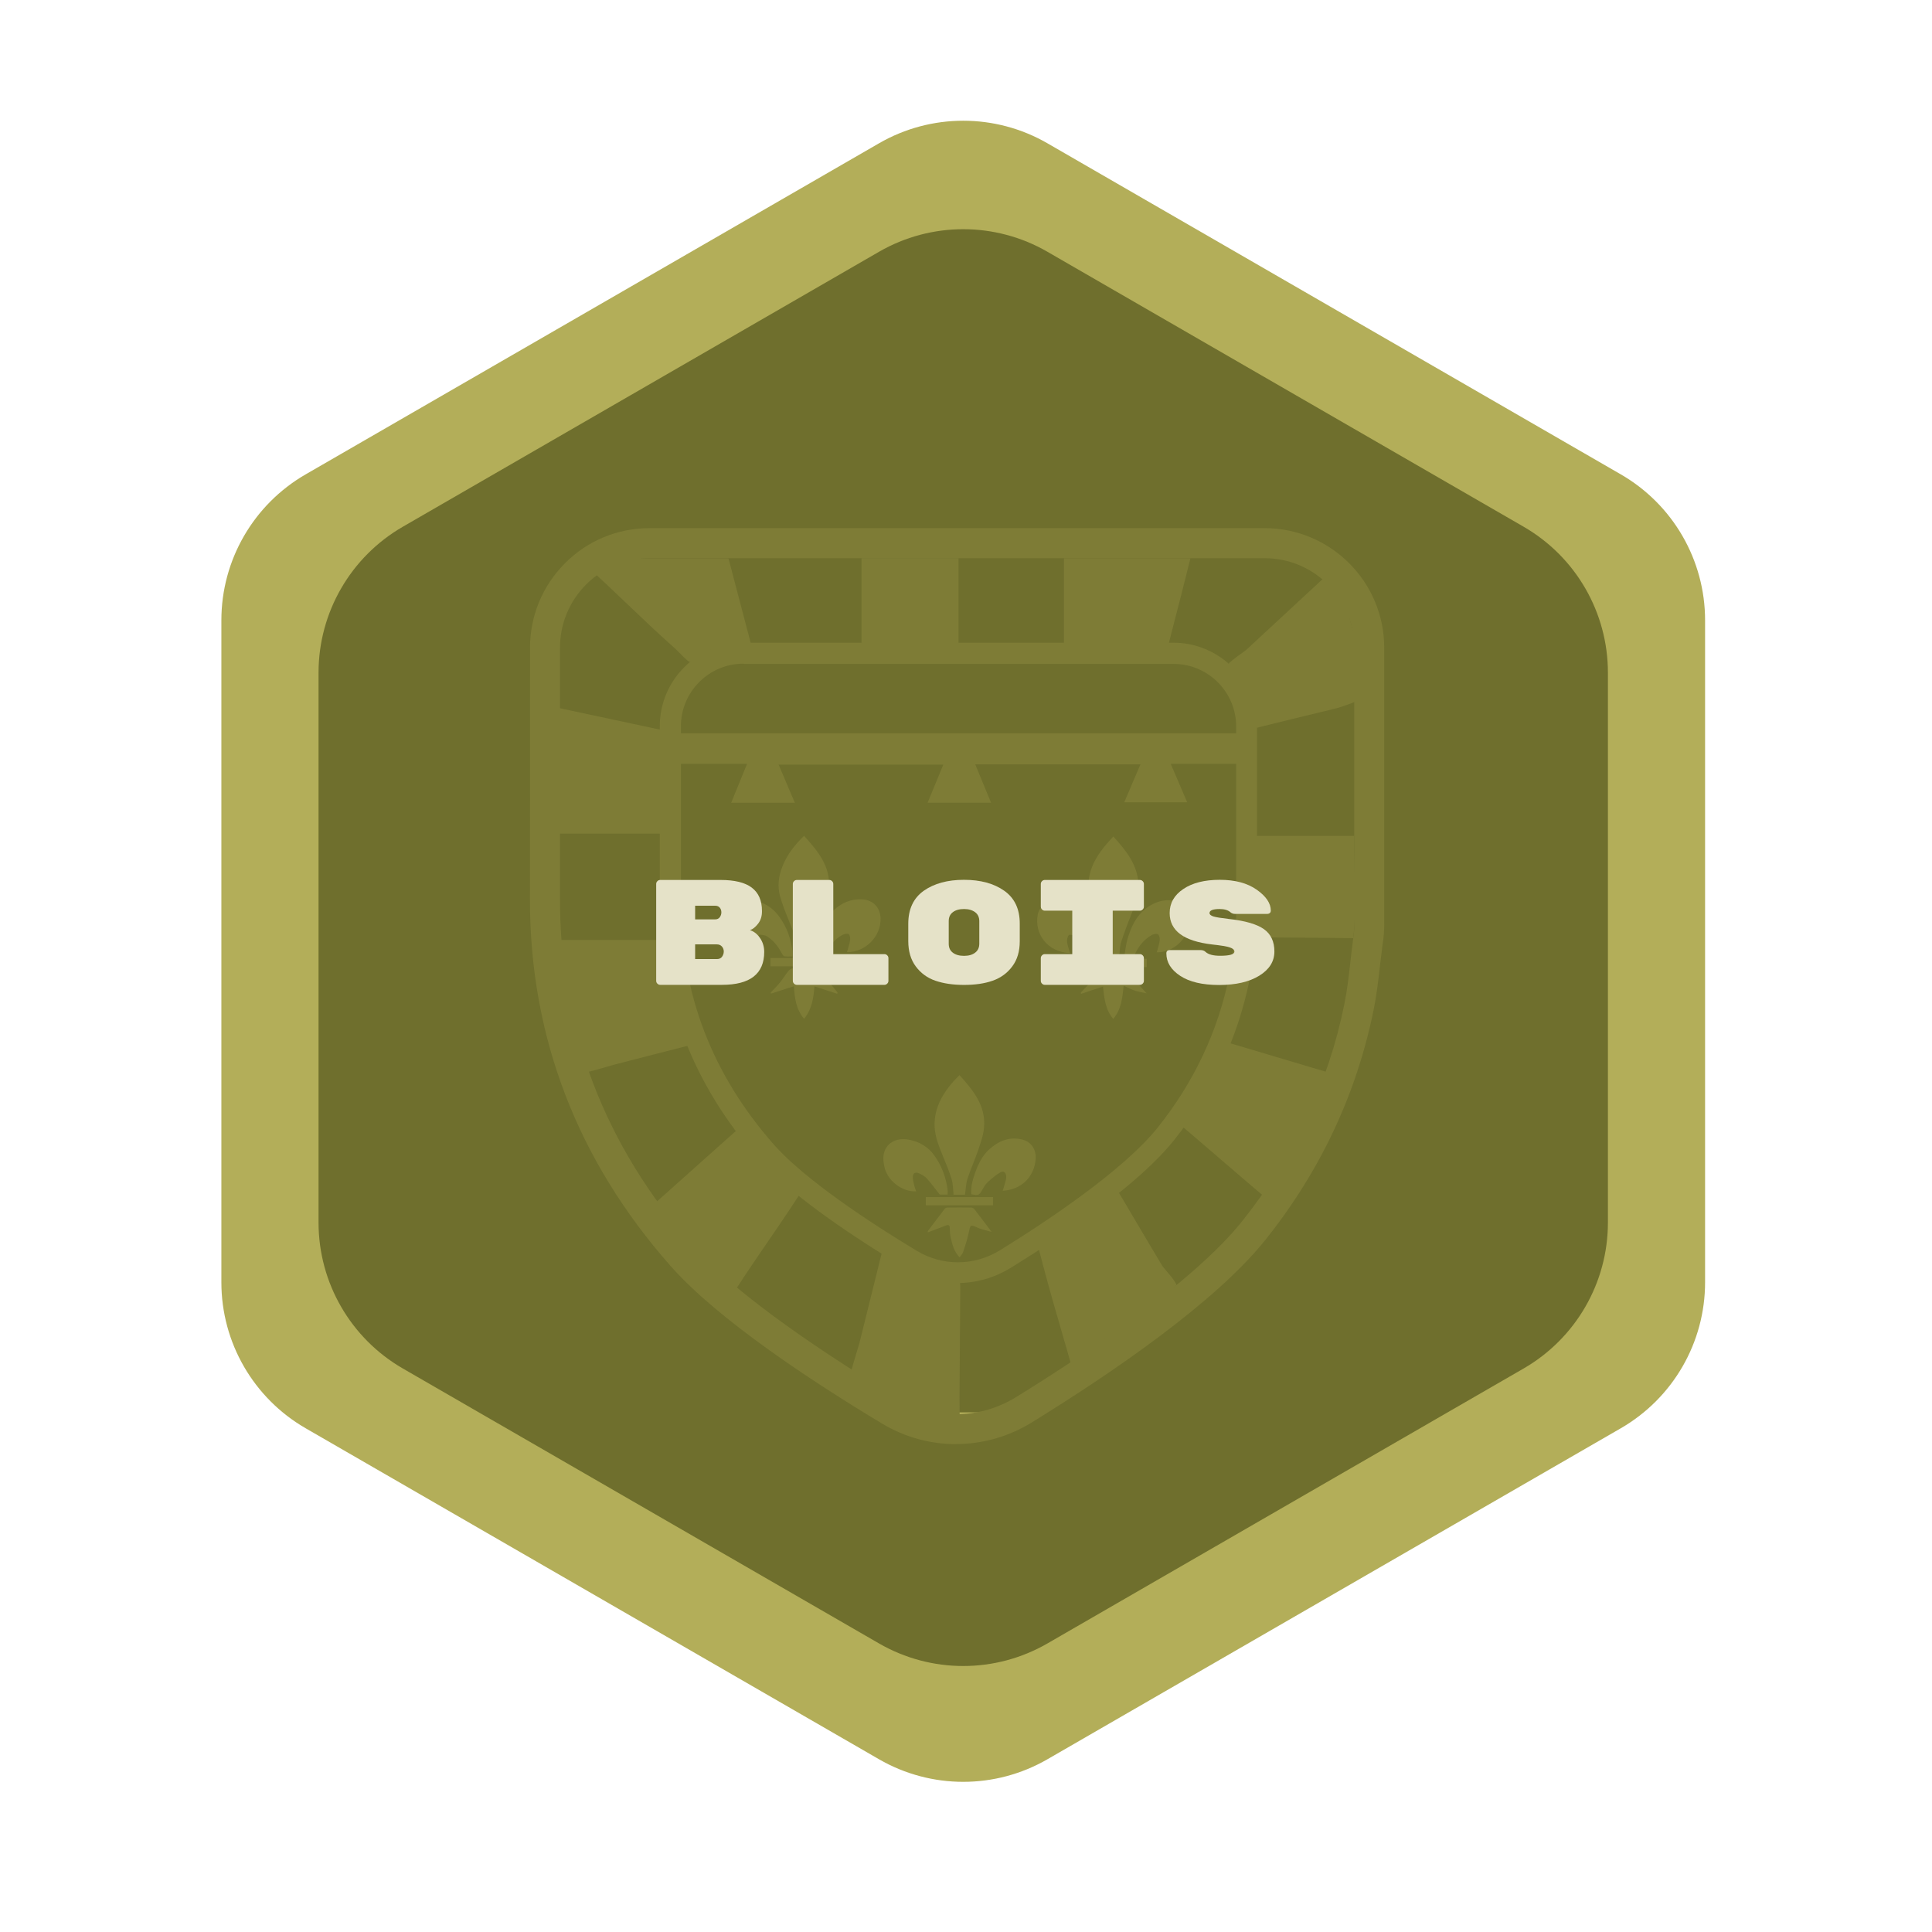 <?xml version="1.0" encoding="UTF-8"?><svg id="a" xmlns="http://www.w3.org/2000/svg" viewBox="0 0 257.89 257.88"><defs><style>.ab{fill:#b3ae59;}.ac,.ad{fill:#6f6f2d;}.ad{stroke:#b3ae59;stroke-miterlimit:10;}.ae{fill:#e5e2c8;}.af{fill:#7e7c36;}</style></defs><g id="e"><rect class="ad" x="60.28" y="58.31" width="138.72" height="130.72"/><path class="af" d="M97.6,107.16c.72-1.76,1.4-3.44,2.12-5.2h-9.25v-4.07h75.6v4.07h-9.8c.75,1.75,1.46,3.4,2.2,5.13h-8.4c.71-1.67,1.42-3.35,2.16-5.06h-22.05c.72,1.74,1.4,3.4,2.11,5.12h-8.47c.7-1.7,1.39-3.36,2.1-5.09h-21.99c.72,1.7,1.43,3.37,2.17,5.1h-8.48Z"/><path class="af" d="M72.92,125.47h17.82c.49,4.62,1.59,9.13,3.39,13.53-1.11,.28-2.17,.56-3.24,.83-3.01,.77-6.03,1.53-9.04,2.32-.44,.12-4.7,1.45-4.85,1.07-1.57-4.15-3.17-9.58-3.83-13.97-.17-1.14-.09-2.55-.26-3.78Z"/><path class="af" d="M90.47,111.27h-17.87c0-5.43-.47-11.85-.47-17.29,4.49,.97,13.86,2.95,18.34,3.92v13.37Z"/><path class="af" d="M166.07,97.53c0-3.41-2.06-5.57-2.04-8.94,0-.21,2.16-1.69,2.31-1.83,4.12-3.83,8.26-7.66,12.39-11.48,.08-.07,.16-.13,.31-.25,.01,.25,.03,.42,.03,.6,0,6.04,3.09,11.21,3.1,17.24,0,.46-3.21,1.53-3.68,1.65-4.08,.98-8.16,1.99-12.23,2.99-.05,.01-.11,0-.19,0Z"/><path class="af" d="M148.77,158.22c.71,1.2,1.39,2.34,2.06,3.48,1.44,2.43,2.87,4.86,4.32,7.28,.18,.29,2.12,2.35,1.83,2.61-3.98,3.54-6.13,6.31-10.63,9.16-.08,.05-3.04,2.16-3.15,2.21-.71-2.63-2.54-8.79-3.25-11.4-.45-1.67-.91-3.34-1.34-5.02-.04-.16,.02-.46,.13-.54,3.53-2.31,6.87-4.85,10.02-7.79Z"/><path class="af" d="M142.02,86.57v-12.05h16.88c-.42,1.67-.82,3.32-1.24,4.95-.57,2.24-1.17,4.49-1.73,6.73-.07,.28-.17,.4-.47,.4-4.4,0-8.79,0-13.19,0-.05,0-.11-.02-.25-.04Z"/><path class="af" d="M178.56,143.51c-2.12,5.42-5.62,12.11-9.06,16.83-3.24-2.67-9.62-8.28-12.88-10.97,2.37-3.32,4.34-6.83,5.89-10.61,4.07,1.18,11.97,3.58,16.06,4.76Z"/><path class="af" d="M128.1,190.19c-1.21-.54-5.54-.83-6.68-1.42-3.18-1.67-4.87-2.4-8.03-4.1-.34-.18,1.22-4.96,1.31-5.32,1.07-4.29,2.13-8.58,3.19-12.86,.03-.1,.07-.2,.13-.35,.56,.34,1.07,.7,1.62,.99,2.71,1.42,5.59,2.45,8.31,3.84,.26,.13,.23,.61,.23,.93-.04,4.87-.07,9.75-.1,14.62,0,.07,.05,6.41,.02,3.69Z"/><path class="af" d="M97.24,74.53c1.05,4.02,2.11,8.03,3.18,12.11-.26,.01-.43,.03-.61,.03-2.84,0-4.85,1.73-7.69,1.71-.28,0-1.74-1.58-1.95-1.76-4.27-3.78-8.25-7.85-12.51-11.65-.13-.12-.25-.25-.44-.43h20.02Z"/><path class="af" d="M97.18,173.79c-3.95-3.54-8.57-7.2-11.74-11.43,3.26-2.84,11.23-10.05,14.53-12.92,2.27,3.12,4.8,5.97,7.61,8.61-2.25,3.82-8.12,11.86-10.4,15.74Z"/><path class="af" d="M165.99,111.58c4.45,0,10.42,0,14.78,0-.06,4.56,.36,9.03-.13,13.65-4.3-.07-10.45-.07-14.65-.14v-13.49Z"/><path class="af" d="M115,74.51h12.95v12.1h-12.95v-12.1Z"/><path class="af" d="M108.13,127.64h-1.64c-.02-.38-.04-.74-.07-1.1-.09-1.2-.56-2.28-1.01-3.37-.46-1.14-.93-2.29-1.27-3.47-.4-1.39-.22-2.78,.33-4.12,.63-1.55,1.63-2.82,2.86-4.01,1.85,2.05,3.59,4.12,3.31,7.06-.1,1.06-.5,2.1-.84,3.13-.47,1.43-1.04,2.83-1.5,4.26-.16,.49-.12,1.05-.18,1.61Z"/><path class="af" d="M149.38,127.65h-1.55c-.06-.6-.02-1.19-.19-1.72-.36-1.16-.78-2.3-1.23-3.42-.51-1.29-1.07-2.56-1.12-3.97-.09-2.13,.81-3.9,2.11-5.51,.37-.46,.78-.88,1.21-1.37,1.71,1.88,3.25,3.77,3.36,6.4,.05,1.28-.36,2.47-.82,3.64-.53,1.33-1.05,2.67-1.49,4.03-.19,.58-.18,1.23-.27,1.91Z"/><path class="af" d="M128.08,143.51c1.83,2.04,3.54,4.09,3.27,7.02-.09,1.03-.46,2.04-.79,3.03-.43,1.27-1,2.49-1.41,3.77-.22,.67-.23,1.41-.34,2.15h-1.52c-.08-.7-.07-1.41-.26-2.07-.33-1.09-.78-2.14-1.21-3.2-.49-1.21-.99-2.42-1.06-3.75-.07-1.37,.25-2.63,.89-3.83,.63-1.16,1.44-2.17,2.43-3.12Z"/><path class="af" d="M113.05,127.11c.15-.54,.34-1.05,.42-1.57,.04-.28,0-.71-.18-.84-.17-.13-.61-.03-.85,.1-.95,.52-1.65,1.32-2.08,2.3-.22,.52-.5,.65-.98,.58-.16-.02-.33-.02-.62-.03,.13-.75,.19-1.48,.38-2.18,.4-1.5,1-2.9,2.16-3.99,1.06-.98,2.31-1.51,3.78-1.43,1.44,.08,2.4,1.05,2.46,2.49,.1,2.42-2,4.58-4.48,4.56Z"/><path class="af" d="M105.79,127.67c-.38,0-.73,.03-1.07-.02-.13-.02-.27-.21-.34-.35-.49-.96-1.13-1.78-2.05-2.34-.27-.16-.65-.15-.98-.21-.06,.35-.21,.7-.17,1.04,.06,.47,.26,.92,.43,1.49-.45-.1-.84-.15-1.21-.26-2.08-.63-3.27-2.21-3.25-4.29,.01-1.5,.97-2.5,2.49-2.55,1.89-.06,3.37,.76,4.44,2.27,.97,1.36,1.52,2.9,1.7,4.57,.02,.2,0,.4,0,.66Z"/><path class="af" d="M154.41,127.12c.14-.53,.32-1.05,.39-1.58,.04-.27-.04-.7-.23-.83-.18-.12-.61-.02-.85,.11-1.12,.65-1.86,1.64-2.35,2.84h-1.3c.14-.77,.21-1.52,.41-2.23,.46-1.61,1.13-3.13,2.51-4.19,.92-.7,1.95-1.1,3.12-1.08,1.71,.03,2.66,1,2.64,2.71-.03,2.33-2.03,4.28-4.35,4.25Z"/><path class="af" d="M147.12,127.69c-.41,0-.76,.03-1.1-.02-.13-.02-.27-.2-.35-.34-.52-.98-1.18-1.83-2.16-2.38-.24-.14-.74-.24-.84-.13-.19,.22-.27,.63-.23,.93,.06,.5,.26,.99,.4,1.48-3.04-.14-4.8-2.58-4.32-5.14,.19-1.01,1.08-1.71,2.18-1.82,1.36-.13,2.57,.26,3.6,1.13,1.91,1.62,2.56,3.82,2.82,6.28Z"/><path class="af" d="M129.65,159.41c-.07-.93,.15-1.82,.45-2.68,.43-1.24,.97-2.44,1.98-3.34,1.21-1.08,2.61-1.67,4.26-1.31,1.29,.28,2.01,1.33,1.9,2.66-.19,2.39-1.93,4.07-4.39,4.21,.13-.45,.27-.88,.39-1.32,.05-.19,.08-.4,.07-.6-.02-.53-.35-.79-.8-.53-.61,.36-1.16,.83-1.68,1.31-.29,.27-.5,.64-.7,.99-.43,.76-.51,.81-1.48,.61Z"/><path class="af" d="M122.31,159.03c-1.97,.08-3.94-1.49-4.29-3.42-.08-.47-.15-.96-.08-1.42,.24-1.56,1.64-2.4,3.39-2.06,1.4,.27,2.56,.95,3.39,2.11,.99,1.37,1.55,2.92,1.77,4.59,.03,.2,0,.4,0,.63h-1.05c-.6-.76-1.13-1.49-1.72-2.15-.26-.29-.64-.51-1-.67-.57-.26-.91-.04-.87,.59,.02,.42,.15,.83,.25,1.24,.05,.19,.13,.37,.2,.57Z"/><path class="af" d="M105.96,131.65c-1.06,.35-2.05,.66-3.03,.98l-.07-.13c.42-.44,.86-.87,1.24-1.34,.41-.5,.74-1.06,1.15-1.56,.13-.17,.39-.33,.59-.33,1-.03,1.99-.03,2.99,0,.18,0,.41,.12,.53,.26,.79,.92,1.55,1.87,2.32,2.81,.04,.05,.08,.11,.13,.17-.02,.05-.04,.09-.06,.14-1-.32-2-.65-3.03-.98-.14,1.54-.32,3.03-1.39,4.32-1.09-1.28-1.25-2.79-1.36-4.34Z"/><path class="af" d="M148.61,136.02c-1.1-1.27-1.2-2.81-1.38-4.33-1,.33-1.96,.65-2.92,.97-.02-.05-.04-.1-.05-.15,.55-.63,1.24-1.19,1.62-1.92,.58-1.08,1.36-1.43,2.52-1.27,.63,.09,1.38-.17,1.91,.08,.51,.24,.78,.96,1.18,1.44,.47,.56,.97,1.1,1.56,1.75-.59-.13-1.08-.2-1.55-.35-.48-.16-.94-.41-1.51-.66-.17,1.6-.3,3.14-1.39,4.43Z"/><path class="af" d="M123.83,164.35c.75-.99,1.5-1.99,2.26-2.98,.08-.1,.24-.18,.36-.18,1.07-.01,2.14-.02,3.21,0,.14,0,.31,.1,.4,.21,.75,.97,1.49,1.96,2.3,3.03-.61-.17-1.22-.28-1.78-.52-1.09-.47-1.04-.49-1.28,.67-.18,.86-.46,1.7-.73,2.53-.08,.25-.29,.45-.48,.73-.75-.78-.98-1.73-1.19-2.67-.09-.39-.12-.8-.12-1.21,0-.48-.2-.51-.59-.35-.77,.31-1.56,.59-2.34,.89,0-.05,0-.09-.01-.14Z"/><path class="af" d="M102.84,128.99v-1.11h9v1.11h-9Z"/><path class="af" d="M123.58,160.89v-1.1h8.97v1.1h-8.97Z"/><path class="af" d="M144.15,129.09v-1.11h8.93v1.11h-8.93Z"/><path class="af" d="M127.84,171.27c-2.39,0-4.77-.64-6.91-1.92-6.56-3.95-15.31-9.71-19.71-14.68-8.75-9.9-13.17-21.45-13.15-34.32,.01-7.52,.01-15.04,0-22.56v-.84c0-2.98,1.16-5.78,3.27-7.89,2.11-2.11,4.91-3.27,7.89-3.27h57.4c6.15,0,11.16,5.01,11.16,11.16v25.85c0,.56-.04,1.12-.13,1.67l-.03,.22c-.09,.64-.16,1.27-.23,1.9-.16,1.36-.32,2.78-.6,4.17-1.59,7.84-4.99,15.06-10.1,21.45-4.69,5.87-14.45,12.51-21.81,17.04-2.18,1.34-4.63,2.01-7.07,2.01Zm-28.59-82.68c-2.23,0-4.33,.87-5.91,2.45-1.58,1.58-2.45,3.68-2.45,5.92v.84c0,7.52,0,15.05,0,22.57-.02,12.16,4.16,23.08,12.45,32.46,3.25,3.67,10.01,8.69,19.05,14.14,3.42,2.06,7.66,2.03,11.07-.07,5.87-3.62,16.42-10.56,21.09-16.41,4.83-6.05,8.04-12.86,9.54-20.26,.26-1.27,.41-2.56,.56-3.93,.07-.65,.15-1.3,.23-1.94,.01-.09,.03-.19,.04-.29,.06-.4,.09-.82,.09-1.24v-25.85c0-4.61-3.75-8.36-8.36-8.36h-57.4Z"/></g><g id="i"><path class="ab" d="M216.35,63.32L139.82,19.13c-6.96-4.02-15.53-4.02-22.49,0L40.8,63.32c-6.96,4.02-11.25,11.44-11.25,19.48v88.37c0,8.04,4.29,15.46,11.25,19.48l76.53,44.18c6.96,4.02,15.53,4.02,22.49,0l76.53-44.18c6.96-4.02,11.25-11.44,11.25-19.48V82.8c0-8.04-4.29-15.46-11.25-19.48Zm-32.76,58.89c0,.7-.05,1.4-.16,2.09-.02,.12-.04,.25-.05,.37-.38,2.85-.59,5.73-1.16,8.53-2.25,11.08-7,21.02-14.04,29.83-6.7,8.39-21.2,18.08-30.68,23.92-5.48,3.38-12.39,3.44-17.91,.12-8.7-5.24-21.49-13.55-27.72-20.61-12.04-13.63-18.34-29.47-18.3-47.75,.02-11.16,.01-22.31,0-33.47,0-7.71,6.25-13.97,13.96-13.97h82.1c7.71,0,13.96,6.25,13.96,13.96v36.97Z"/><path class="ac" d="M203.38,70.31l-63.56-36.7c-6.96-4.02-15.53-4.02-22.49,0l-63.56,36.7c-6.96,4.02-11.25,11.44-11.25,19.48v73.4c0,8.04,4.29,15.46,11.25,19.48l63.56,36.7c6.96,4.02,15.53,4.02,22.49,0l63.56-36.7c6.96-4.02,11.25-11.44,11.25-19.48V89.79c0-8.04-4.29-15.46-11.25-19.48Zm-19.79,52.38c0,.7-.05,1.4-.16,2.09-.02,.12-.04,.25-.05,.37-.38,2.85-.59,5.73-1.16,8.53-2.25,11.08-7,21.02-14.04,29.83-6.7,8.39-21.2,18.08-30.68,23.92-5.48,3.38-12.39,3.44-17.91,.12-8.7-5.24-21.49-13.55-27.72-20.61-12.04-13.63-18.34-29.47-18.3-47.75,.02-11.16,.01-22.31,0-33.47,0-7.71,6.25-13.97,13.96-13.97h82.1c7.71,0,13.96,6.25,13.96,13.96v36.97Z"/><path class="af" d="M127.61,192.77c-3.42,0-6.83-.92-9.88-2.75-9.39-5.65-21.9-13.88-28.19-21-12.51-14.16-18.84-30.68-18.8-49.08,.02-10.76,.01-21.51,.01-32.27v-1.2c0-4.26,1.66-8.27,4.67-11.29,3.01-3.02,7.02-4.68,11.29-4.68h82.1c8.8,0,15.96,7.16,15.96,15.96v36.97c0,.8-.06,1.61-.18,2.39l-.05,.32c-.12,.91-.22,1.82-.33,2.72-.22,1.95-.45,3.97-.86,5.96-2.27,11.21-7.13,21.54-14.44,30.68-6.71,8.4-20.67,17.89-31.2,24.38-3.12,1.92-6.62,2.88-10.11,2.88Zm-40.9-118.26c-3.2,0-6.2,1.24-8.46,3.5-2.26,2.26-3.5,5.27-3.5,8.46v1.2c0,10.76,0,21.52,0,32.28-.03,17.4,5.96,33.02,17.8,46.43,4.64,5.25,14.32,12.43,27.25,20.22,4.89,2.94,10.95,2.9,15.83-.11,8.4-5.18,23.49-15.11,30.17-23.47,6.91-8.65,11.5-18.4,13.65-28.98,.37-1.82,.58-3.67,.8-5.62,.11-.93,.21-1.86,.33-2.78,.02-.13,.04-.27,.06-.42,.09-.58,.13-1.18,.13-1.78v-36.97c0-6.6-5.37-11.96-11.96-11.96H86.71Z"/></g><g><path class="ae" d="M102.01,127.06c0,2.93-1.88,4.4-5.64,4.4h-8.24c-.15,0-.27-.05-.38-.16-.11-.11-.16-.23-.16-.38v-12.92c0-.15,.05-.27,.16-.38,.11-.11,.23-.16,.38-.16h8.04c1.89,0,3.29,.34,4.19,1.03,.9,.69,1.35,1.72,1.35,3.11v.06c0,.64-.17,1.19-.52,1.64s-.71,.74-1.08,.86c.52,.16,.97,.51,1.34,1.05,.37,.54,.56,1.16,.56,1.85Zm-5.93-4.63c.14-.19,.21-.41,.21-.65s-.07-.45-.21-.62c-.14-.17-.34-.26-.61-.26h-2.68v1.82h2.68c.27,0,.47-.1,.61-.29Zm-3.29,3.63v1.96h2.9c.31,0,.54-.1,.69-.31s.23-.44,.23-.69v-.02c0-.25-.08-.47-.25-.66s-.39-.28-.67-.28h-2.9Z"/><path class="ae" d="M111.23,127.36h6.82c.15,0,.27,.05,.38,.16,.11,.11,.16,.23,.16,.38v3.02c0,.15-.05,.27-.16,.38s-.23,.16-.38,.16h-11.68c-.15,0-.27-.05-.38-.16-.11-.11-.16-.23-.16-.38v-12.92c0-.15,.05-.27,.16-.38s.23-.16,.38-.16h4.32c.15,0,.27,.05,.38,.16s.16,.23,.16,.38v9.36Z"/><path class="ae" d="M136.12,123.27v2.38c0,1.34-.33,2.46-1,3.35-.67,.9-1.54,1.53-2.62,1.91s-2.35,.56-3.82,.56-2.74-.19-3.82-.56-1.95-1.01-2.62-1.91c-.67-.9-1-2.03-1-3.39v-2.3c0-1.96,.69-3.43,2.07-4.41,1.38-.97,3.17-1.46,5.37-1.46s3.99,.49,5.37,1.46c1.38,.98,2.07,2.43,2.07,4.37Zm-9.48-.32v3.03c0,.52,.18,.91,.55,1.19,.37,.28,.86,.42,1.49,.42s1.12-.14,1.49-.43c.37-.28,.55-.68,.55-1.2v-2.99c0-.52-.18-.92-.55-1.2-.37-.28-.86-.43-1.49-.43s-1.12,.14-1.49,.42c-.37,.28-.55,.67-.55,1.19Z"/><path class="ae" d="M152.15,121.56h-3.62v5.8h3.62c.15,0,.27,.05,.38,.16,.11,.11,.16,.23,.16,.38v3.02c0,.15-.05,.27-.16,.38-.11,.11-.23,.16-.38,.16h-12.68c-.15,0-.27-.05-.38-.16-.11-.11-.16-.23-.16-.38v-3.02c0-.15,.05-.27,.16-.38s.23-.16,.38-.16h3.66v-5.8h-3.66c-.15,0-.27-.05-.38-.16s-.16-.23-.16-.38v-3.02c0-.15,.05-.27,.16-.38,.11-.11,.23-.16,.38-.16h12.68c.15,0,.27,.05,.38,.16s.16,.23,.16,.38v3.02c0,.15-.05,.27-.16,.38-.11,.11-.23,.16-.38,.16Z"/><path class="ae" d="M168.72,124.03c.93,.66,1.39,1.66,1.39,2.98s-.67,2.4-2.02,3.23-3.13,1.24-5.36,1.24-3.96-.41-5.19-1.22-1.85-1.81-1.85-3c0-.29,.15-.44,.46-.44h4.1c.28,0,.51,.08,.68,.25,.37,.34,1.02,.51,1.94,.51,1.27,0,1.9-.19,1.9-.56,0-.23-.2-.42-.6-.55-.4-.14-1.19-.27-2.38-.4-3.77-.44-5.66-1.83-5.66-4.19,0-1.33,.61-2.4,1.82-3.21,1.21-.82,2.84-1.23,4.87-1.23s3.68,.44,4.93,1.32c1.25,.88,1.88,1.81,1.88,2.79,0,.13-.04,.24-.13,.32s-.2,.12-.35,.12h-4.3c-.24,0-.45-.08-.62-.23-.32-.28-.8-.42-1.44-.42-.89,0-1.34,.18-1.34,.54,0,.19,.17,.34,.52,.45s1.04,.22,2.08,.34c2.19,.24,3.74,.7,4.67,1.36Z"/></g></svg>